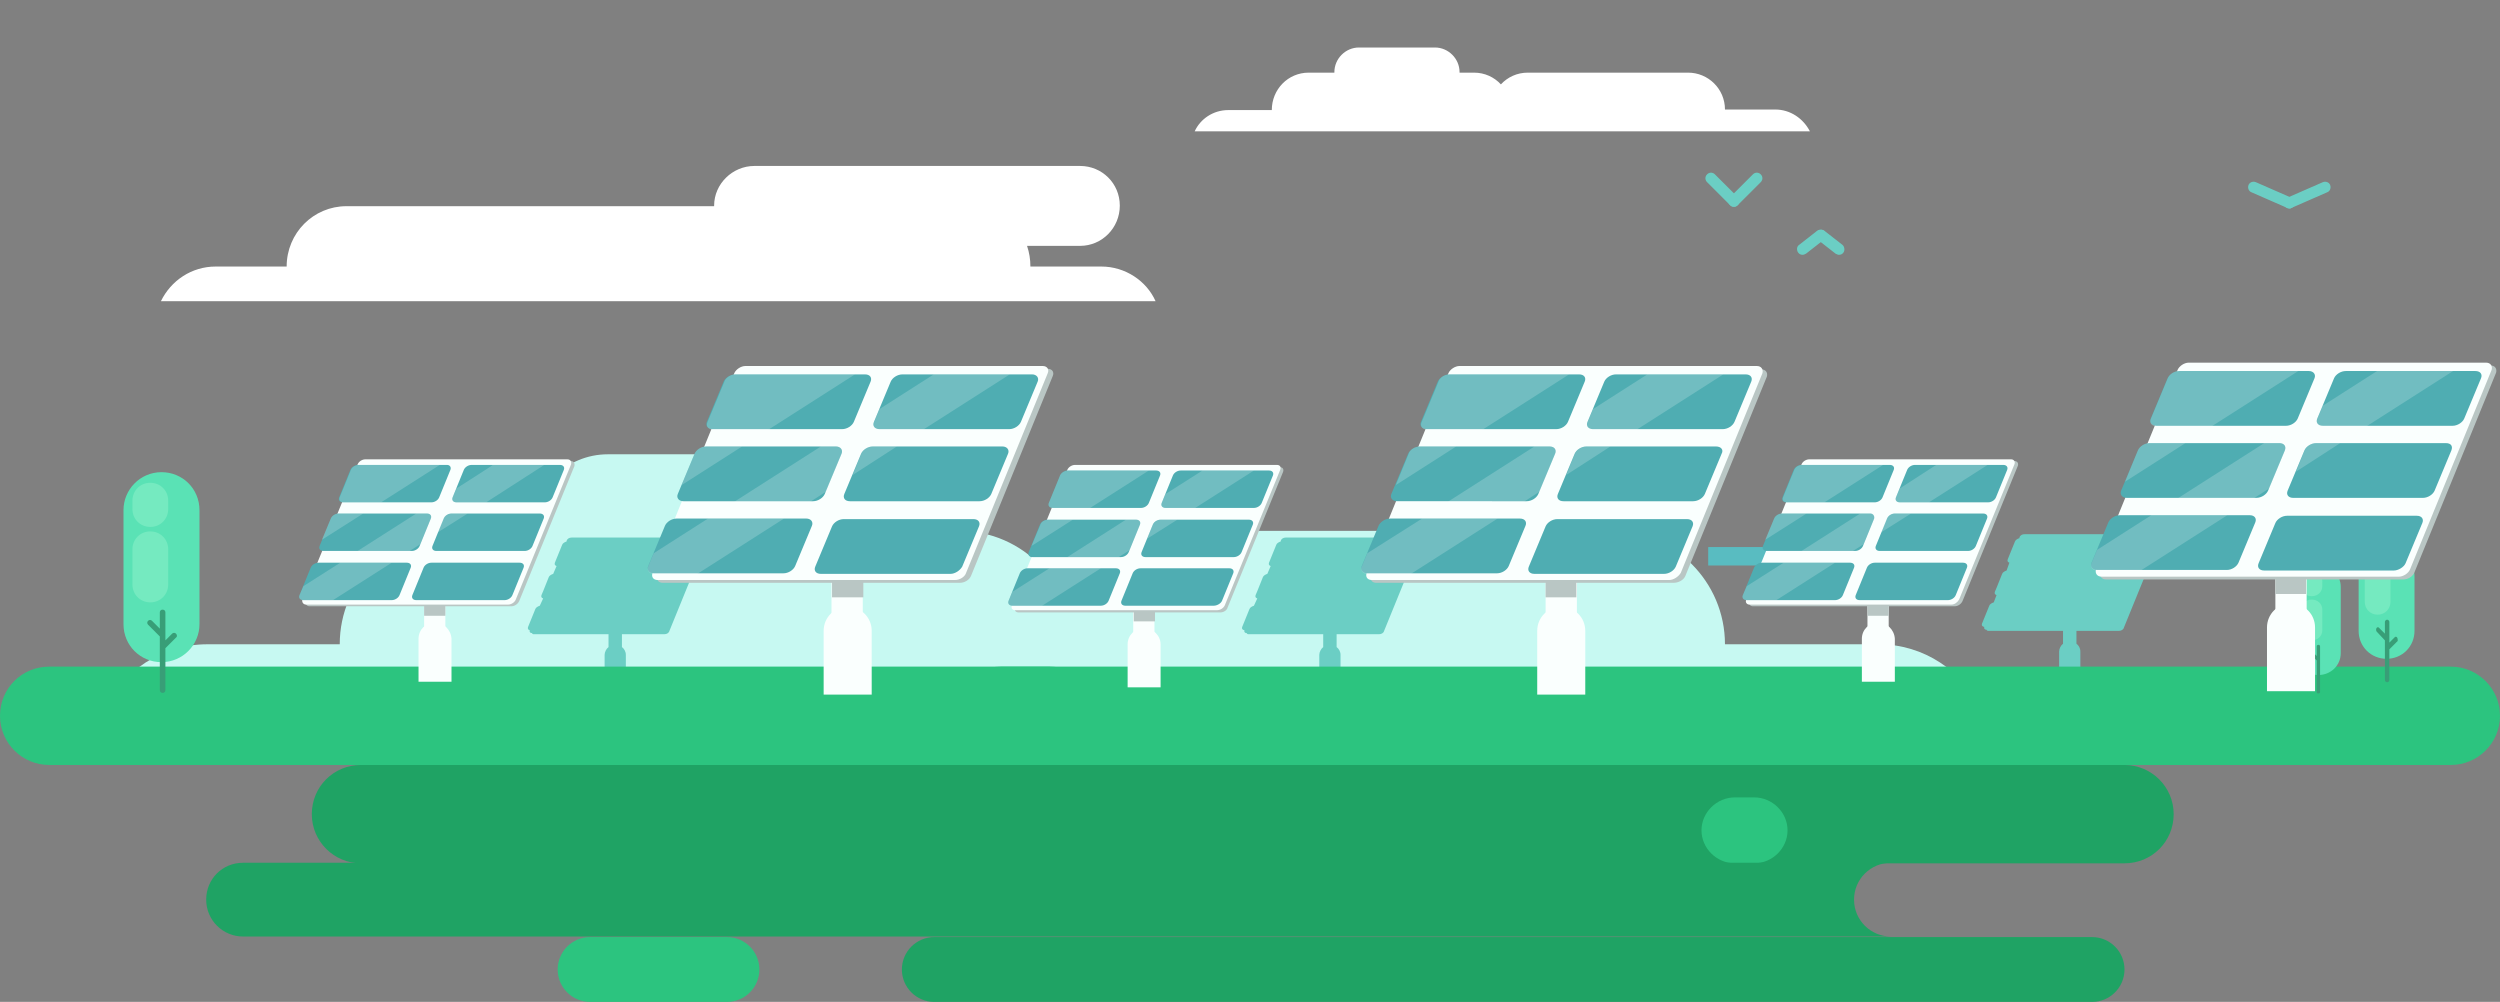 <?xml version="1.0" encoding="utf-8"?>
<!-- Generator: Adobe Illustrator 27.3.1, SVG Export Plug-In . SVG Version: 6.00 Build 0)  -->
<svg version="1.1" id="Objects" xmlns="http://www.w3.org/2000/svg" xmlns:xlink="http://www.w3.org/1999/xlink" x="0px" y="0px"
	 viewBox="0 0 447.4 179.3" style="enable-background:new 0 0 447.4 179.3;" xml:space="preserve">
<rect x="0" y="0" width="447.4" height="179.3" fill="#808080" stroke="none"/>
<style type="text/css">
	.st0{fill:#002944;}
	.st1{fill:#C7F9F2;}
	.st2{fill:#59BCC1;}
	.st3{fill:#6BCEC4;}
	.st4{fill:#2CC47F;}
	.st5{fill:#1FA364;}
	.st6{fill:#FAFFFE;}
	.st7{fill:#B9C6C4;}
	.st8{fill:#4FADB2;}
	.st9{opacity:0.2;}
	.st10{fill:#FFFFFF;}
	.st11{fill:#5AE2B5;}
	.st12{fill:#75EAC0;}
	.st13{fill:#389E77;}
</style>
<rect x="522.3" y="-420.9" class="st0" width="580" height="334.7"/>
<g>
	<path class="st1" d="M336.2,115.3h-27.5c0-11.2-9.1-20.3-20.3-20.3h-87.4c-5.8,0-11,2.4-14.7,6.3c-3.7-3.9-8.9-6.3-14.7-6.3h-7.9
		c0-0.1,0-0.1,0-0.2c0-7.5-6.1-13.5-13.5-13.5h-41.4c-7.5,0-13.5,6-13.5,13.5c0,0.1,0,0.1,0,0.2H81.1c-11.2,0-20.3,9.1-20.3,20.3
		H37.1c-8.1,0-15.2,4.8-18.4,11.7h335.8C351.3,120.1,344.3,115.3,336.2,115.3L336.2,115.3z"/>
	<rect x="361.7" y="97.9" class="st2" width="17.7" height="3.3"/>
	<rect x="305.7" y="97.9" class="st2" width="17.7" height="3.3"/>
	<path class="st3" d="M126.1,96.5c-0.1-0.2-0.2-0.3-0.4-0.3h-23.4c-0.4,0-0.8,0.2-0.9,0.6l0,0.1c-0.3,0.1-0.7,0.3-0.8,0.6l-1.3,3.2
		c-0.1,0.3,0,0.5,0.3,0.6l-0.6,1.4c-0.3,0.1-0.7,0.3-0.8,0.6l-1,2.5l0,0l-0.3,0.7c-0.1,0.3,0,0.5,0.3,0.6l-0.6,1.3
		c-0.3,0.1-0.7,0.3-0.8,0.6l-1.3,3.2c-0.1,0.3,0,0.5,0.3,0.6c-0.1,0.3,0.1,0.5,0.4,0.5c0.1,0.2,0.2,0.2,0.4,0.2h13.3v2.3
		c-0.4,0.3-0.7,0.9-0.7,1.4v5h3.8v-5c0-0.6-0.3-1.1-0.7-1.4v-1.2l0,0v-1.1h7.6c0.4,0,0.8-0.2,0.9-0.6l6.4-15.7
		C126.5,96.8,126.4,96.5,126.1,96.5L126.1,96.5z"/>
	<path class="st3" d="M253.9,96.5c-0.1-0.2-0.2-0.3-0.4-0.3h-23.4c-0.4,0-0.8,0.2-0.9,0.6l0,0.1c-0.3,0.1-0.7,0.3-0.8,0.6l-1.3,3.2
		c-0.1,0.3,0,0.5,0.3,0.6l-0.6,1.4c-0.3,0.1-0.7,0.3-0.8,0.6l-1,2.5l0,0l-0.3,0.7c-0.1,0.3,0,0.5,0.3,0.6l-0.6,1.3
		c-0.3,0.1-0.7,0.3-0.8,0.6l-1.3,3.2c-0.1,0.3,0,0.5,0.4,0.6c-0.1,0.3,0.1,0.5,0.4,0.5c0.1,0.2,0.2,0.2,0.4,0.2h13.3v2.3
		c-0.4,0.3-0.7,0.9-0.7,1.4v5h3.8v-5c0-0.6-0.3-1.1-0.7-1.4v-1.2l0,0v-1.1h7.6c0.4,0,0.8-0.2,0.9-0.6l6.4-15.7
		C254.3,96.8,254.2,96.5,253.9,96.5L253.9,96.5z"/>
	<path class="st3" d="M386.1,95.9c0-0.2-0.2-0.3-0.4-0.3h-23.4c-0.4,0-0.8,0.2-0.9,0.6l0,0.1c-0.3,0.1-0.7,0.3-0.8,0.6l-1.3,3.2
		c-0.1,0.3,0,0.5,0.3,0.6l-0.5,1.4c-0.3,0.1-0.7,0.3-0.8,0.6l-1,2.5l0,0l-0.3,0.7c-0.1,0.3,0,0.5,0.3,0.6l-0.5,1.3
		c-0.3,0.1-0.7,0.3-0.8,0.6l-1.3,3.2c-0.1,0.3,0,0.5,0.4,0.6c-0.1,0.3,0.1,0.5,0.4,0.5c0.1,0.2,0.2,0.2,0.4,0.2h13.3v2.3
		c-0.4,0.3-0.7,0.9-0.7,1.4v5h3.8v-5c0-0.6-0.3-1.1-0.7-1.4v-1.2l0,0v-1.1h7.6c0.4,0,0.8-0.2,0.9-0.6l6.4-15.7
		C386.6,96.2,386.4,95.9,386.1,95.9L386.1,95.9z"/>
	<path class="st4" d="M187.9,136.9H8.8c-4.8,0-8.8-3.9-8.8-8.8s3.9-8.8,8.8-8.8h179.1c4.8,0,8.8,3.9,8.8,8.8
		S192.7,136.9,187.9,136.9z"/>
	<path class="st4" d="M438.6,136.9H179.1c-4.8,0-8.8-3.9-8.8-8.8s3.9-8.8,8.8-8.8h259.5c4.8,0,8.8,3.9,8.8,8.8
		S443.4,136.9,438.6,136.9L438.6,136.9z"/>
	<path class="st5" d="M380.2,154.5H64.6c-4.8,0-8.8-3.9-8.8-8.8s3.9-8.8,8.8-8.8h315.6c4.8,0,8.8,3.9,8.8,8.8
		S385.1,154.5,380.2,154.5L380.2,154.5z"/>
	<path class="st5" d="M374.4,179.3H167.2c-3.2,0-5.8-2.6-5.8-5.8s2.6-5.8,5.8-5.8h207.2c3.2,0,5.8,2.6,5.8,5.8
		S377.6,179.3,374.4,179.3z"/>
	<path class="st4" d="M130.1,179.3h-24.5c-3.2,0-5.8-2.6-5.8-5.8s2.6-5.8,5.8-5.8h24.5c3.2,0,5.8,2.6,5.8,5.8
		S133.3,179.3,130.1,179.3z"/>
	<path class="st4" d="M313.9,154.5h-3.4c-3.3,0-6-2.7-6-5.9s2.7-5.9,6-5.9h3.4c3.3,0,6,2.7,6,5.9S317.2,154.5,313.9,154.5z"/>
	<path class="st5" d="M338.4,167.6H43.5c-3.6,0-6.6-2.9-6.6-6.6s2.9-6.6,6.6-6.6h294.9c-3.6,0-6.6,2.9-6.6,6.6
		S334.8,167.6,338.4,167.6z"/>
	<g>
		<path class="st6" d="M79.7,96.2v21.7c0,1-0.8,1.9-1.9,1.9s-1.9-0.8-1.9-1.9V96.2c0-1,0.8-1.9,1.9-1.9S79.7,95.1,79.7,96.2z"/>
		<rect x="75.9" y="107.4" class="st7" width="3.8" height="2.8"/>
		<path class="st6" d="M77.8,111.4c-1.6,0-2.9,1.3-2.9,2.9v7.7h5.9v-7.7C80.7,112.7,79.4,111.4,77.8,111.4z"/>
		<g>
			<path class="st7" d="M91.5,108.5H55.4c-0.5,0-0.8-0.4-0.7-0.9l9.9-24.2c0.2-0.5,0.8-0.9,1.4-0.9h36.1c0.6,0,0.8,0.4,0.7,0.9
				l-9.9,24.2C92.6,108.2,92,108.5,91.5,108.5z"/>
			<path class="st6" d="M90.9,108.2H54.8c-0.5,0-0.8-0.4-0.7-0.9L64,83.1c0.2-0.5,0.8-0.9,1.4-0.9h36.1c0.6,0,0.8,0.4,0.7,0.9
				l-9.9,24.2C92.1,107.8,91.5,108.2,90.9,108.2z"/>
			<path class="st8" d="M80.6,84.1l-2,4.9c-0.2,0.5-0.8,0.9-1.4,0.9H61.4c-0.6,0-0.9-0.4-0.7-0.9l2-4.9c0.2-0.5,0.8-0.9,1.4-0.9H80
				C80.5,83.2,80.8,83.6,80.6,84.1z"/>
			<path class="st8" d="M100.9,84.1l-2,4.9c-0.2,0.5-0.8,0.9-1.4,0.9H81.7c-0.6,0-0.9-0.4-0.7-0.9l2-4.9c0.2-0.5,0.8-0.9,1.4-0.9
				h15.8C100.8,83.2,101.1,83.6,100.9,84.1z"/>
			<path class="st8" d="M77.1,92.8l-2,4.9c-0.2,0.5-0.8,0.9-1.4,0.9H57.9c-0.6,0-0.9-0.4-0.7-0.9l2-4.9c0.2-0.5,0.8-0.9,1.4-0.9
				h15.8C77,91.9,77.3,92.3,77.1,92.8z"/>
			<path class="st8" d="M97.3,92.8l-2,4.9c-0.2,0.5-0.8,0.9-1.4,0.9H78.1c-0.6,0-0.9-0.4-0.7-0.9l2-4.9c0.2-0.5,0.8-0.9,1.4-0.9
				h15.8C97.2,91.9,97.5,92.3,97.3,92.8z"/>
			<path class="st8" d="M73.5,101.6l-2,4.9c-0.2,0.5-0.8,0.9-1.4,0.9H54.3c-0.6,0-0.9-0.4-0.7-0.9l2-4.9c0.2-0.5,0.8-0.9,1.4-0.9
				h15.8C73.4,100.7,73.7,101.1,73.5,101.6z"/>
			<path class="st8" d="M90.3,107.4H74.5c-0.6,0-0.9-0.4-0.7-0.9l2-4.9c0.2-0.5,0.8-0.9,1.4-0.9h15.8c0.6,0,0.9,0.4,0.7,0.9l-2,4.9
				C91.5,107,90.9,107.4,90.3,107.4z"/>
			<g class="st9">
				<path class="st6" d="M60.6,91.9H65l-7.4,4.7l1.6-3.8C59.4,92.3,60,91.9,60.6,91.9L60.6,91.9z"/>
			</g>
			<g class="st9">
				<path class="st6" d="M64.2,83.2h14.5l-10.5,6.7h-6.7c-0.6,0-0.9-0.4-0.7-0.9l2-4.9C63,83.6,63.6,83.2,64.2,83.2L64.2,83.2z"/>
			</g>
			<g class="st9">
				<path class="st6" d="M60.9,100.7h9.2l-10.5,6.7h-5.3c-0.6,0-0.9-0.4-0.7-0.9l0.7-1.6L60.9,100.7z"/>
			</g>
			<g class="st9">
				<path class="st6" d="M77.1,92.8l-1.9,4.6l-1.9,1.2H64l10.5-6.7h1.8C77,91.9,77.3,92.3,77.1,92.8L77.1,92.8z"/>
			</g>
			<g class="st9">
				<path class="st6" d="M80.8,91.9h2.9l-5.4,3.4l1-2.5C79.6,92.3,80.3,91.9,80.8,91.9L80.8,91.9z"/>
			</g>
			<g class="st9">
				<path class="st6" d="M88.2,83.2h9.2L87,89.9h-5.3c-0.6,0-0.9-0.4-0.7-0.9l0.7-1.6C81.7,87.4,88.3,83.2,88.2,83.2z"/>
			</g>
		</g>
	</g>
	<path class="st10" d="M197.1,47.7h-12.7c0-1.3-0.2-2.5-0.6-3.7l0,0h9.5c3.9,0,7.1-3.2,7.1-7.2s-3.2-7.1-7.1-7.1H135
		c-3.9,0-7.2,3.2-7.2,7.1c0,0,0,0.1,0,0.1H62c-5.9,0-10.7,4.8-10.7,10.8H38.6c-4.3,0-8,2.5-9.8,6.2h178
		C205.2,50.3,201.4,47.7,197.1,47.7L197.1,47.7z"/>
	<path class="st10" d="M317.7,19.6h-9c0-3.7-3-6.6-6.6-6.6h-28.7c-1.9,0-3.6,0.8-4.8,2.1c-1.2-1.3-2.9-2.1-4.8-2.1h-2.6
		c0,0,0,0,0-0.1c0-2.4-2-4.4-4.4-4.4h-13.6c-2.4,0-4.4,2-4.4,4.4c0,0,0,0,0,0.1h-4.6c-3.7,0-6.6,3-6.6,6.7h-7.8c-2.7,0-5,1.6-6,3.8
		h110.1C322.7,21.2,320.4,19.6,317.7,19.6L317.7,19.6z"/>
	<g>
		<path class="st6" d="M154.4,86.1v32c0,1.5-1.2,2.8-2.8,2.8s-2.8-1.2-2.8-2.8v-32c0-1.5,1.2-2.8,2.8-2.8S154.4,84.6,154.4,86.1z"/>
		<rect x="148.9" y="102.7" class="st7" width="5.6" height="4.2"/>
		<path class="st6" d="M151.7,108.6c-2.4,0-4.3,1.9-4.3,4.3v11.4h8.6v-11.4C156,110.5,154.1,108.6,151.7,108.6L151.7,108.6z"/>
		<g>
			<path class="st7" d="M171.8,104.3h-53.2c-0.8,0-1.2-0.6-0.9-1.3l14.6-35.7c0.3-0.7,1.2-1.3,2-1.3h53.2c0.8,0,1.2,0.6,0.9,1.3
				l-14.6,35.7C173.5,103.8,172.6,104.3,171.8,104.3z"/>
			<path class="st6" d="M170.9,103.8h-53.2c-0.8,0-1.2-0.6-0.9-1.3l14.6-35.7c0.3-0.7,1.2-1.3,2-1.3h53.2c0.8,0,1.2,0.6,0.9,1.3
				l-14.6,35.7C172.7,103.2,171.8,103.8,170.9,103.8z"/>
			<path class="st8" d="M155.8,68.3l-3,7.2c-0.3,0.7-1.2,1.3-2.1,1.3h-23.2c-0.8,0-1.3-0.6-1-1.3l3-7.2c0.3-0.7,1.2-1.3,2.1-1.3
				h23.2C155.7,67,156.1,67.6,155.8,68.3L155.8,68.3z"/>
			<path class="st8" d="M185.7,68.3l-3,7.2c-0.3,0.7-1.2,1.3-2.1,1.3h-23.2c-0.9,0-1.3-0.6-1-1.3l3-7.2c0.3-0.7,1.2-1.3,2.1-1.3
				h23.2C185.5,67,186,67.6,185.7,68.3z"/>
			<path class="st8" d="M150.6,81.2l-3,7.2c-0.3,0.7-1.2,1.3-2.1,1.3h-23.2c-0.8,0-1.3-0.6-1-1.3l3-7.2c0.3-0.7,1.2-1.3,2.1-1.3
				h23.2C150.4,79.9,150.9,80.5,150.6,81.2z"/>
			<path class="st8" d="M180.4,81.2l-3,7.2c-0.3,0.7-1.2,1.3-2.1,1.3h-23.2c-0.9,0-1.3-0.6-1-1.3l3-7.2c0.3-0.7,1.2-1.3,2.1-1.3
				h23.2C180.2,79.9,180.7,80.5,180.4,81.2z"/>
			<path class="st8" d="M145.3,94.1l-3,7.2c-0.3,0.7-1.2,1.3-2.1,1.3H117c-0.8,0-1.3-0.6-1-1.3l3-7.2c0.3-0.7,1.2-1.3,2.1-1.3h23.2
				C145.1,92.8,145.6,93.4,145.3,94.1z"/>
			<path class="st8" d="M170.1,102.7h-23.2c-0.9,0-1.3-0.6-1-1.3l3-7.2c0.3-0.7,1.2-1.3,2.1-1.3h23.2c0.9,0,1.3,0.6,1,1.3l-3,7.2
				C171.8,102.1,170.9,102.7,170.1,102.7z"/>
			<g class="st9">
				<path class="st6" d="M126.3,79.9h6.5L122,86.8l2.3-5.6C124.6,80.5,125.5,79.9,126.3,79.9z"/>
			</g>
			<g class="st9">
				<path class="st6" d="M131.6,67H153l-15.5,9.9h-9.9c-0.8,0-1.3-0.6-1-1.3l3-7.2C129.8,67.6,130.8,67,131.6,67z"/>
			</g>
			<g class="st9">
				<path class="st6" d="M126.7,92.8h13.6l-15.5,9.9H117c-0.8,0-1.3-0.6-1-1.3l1-2.4C117,99,126.7,92.8,126.7,92.8z"/>
			</g>
			<g class="st9">
				<path class="st6" d="M150.6,81.2l-2.8,6.8l-2.8,1.8h-13.6l15.5-9.9h2.7C150.4,79.9,150.9,80.5,150.6,81.2z"/>
			</g>
			<g class="st9">
				<path class="st6" d="M156.2,79.9h4.3l-7.9,5.1l1.5-3.7C154.4,80.5,155.3,79.9,156.2,79.9L156.2,79.9z"/>
			</g>
			<g class="st9">
				<path class="st6" d="M167.1,67h13.6l-15.5,9.9h-7.8c-0.9,0-1.3-0.6-1-1.3l1-2.4L167.1,67L167.1,67z"/>
			</g>
		</g>
	</g>
	<g>
		<path class="st3" d="M310.3,37c-0.3,0-0.5-0.1-0.7-0.3l-4.1-4.1c-0.4-0.4-0.4-1,0-1.4s1-0.4,1.4,0l4.1,4.1c0.4,0.4,0.4,1,0,1.4
			C310.8,36.9,310.6,37,310.3,37L310.3,37z"/>
		<path class="st3" d="M310.3,37c-0.3,0-0.5-0.1-0.7-0.3c-0.4-0.4-0.4-1,0-1.4l4.1-4.1c0.4-0.4,1-0.4,1.4,0s0.4,1,0,1.4l-4.1,4.1
			C310.8,36.9,310.6,37,310.3,37L310.3,37z"/>
	</g>
	<g>
		<path class="st3" d="M409.7,37.3c-0.1,0-0.3,0-0.4-0.1l-6.4-2.8c-0.5-0.2-0.7-0.8-0.5-1.3c0.2-0.5,0.8-0.7,1.3-0.5l6.4,2.8
			c0.5,0.2,0.7,0.8,0.5,1.3C410.4,37.1,410.1,37.3,409.7,37.3L409.7,37.3z"/>
		<path class="st3" d="M409.7,37.3c-0.4,0-0.8-0.2-0.9-0.6c-0.2-0.5,0-1.1,0.5-1.3l6.4-2.8c0.5-0.2,1.1,0,1.3,0.5
			c0.2,0.5,0,1.1-0.5,1.3l-6.4,2.8C409.9,37.3,409.8,37.4,409.7,37.3L409.7,37.3z"/>
	</g>
	<g>
		<path class="st3" d="M322.6,45.6c-0.3,0-0.6-0.1-0.8-0.4c-0.3-0.4-0.3-1.1,0.2-1.4l3.2-2.5c0.4-0.3,1.1-0.3,1.4,0.2
			c0.3,0.4,0.3,1.1-0.2,1.4l-3.2,2.5C323,45.5,322.8,45.6,322.6,45.6L322.6,45.6z"/>
		<path class="st3" d="M329.1,45.6c-0.2,0-0.4-0.1-0.6-0.2l-3.2-2.5c-0.4-0.3-0.5-1-0.2-1.4s1-0.5,1.4-0.2l3.2,2.5
			c0.4,0.3,0.5,1,0.2,1.4C329.7,45.5,329.4,45.6,329.1,45.6L329.1,45.6z"/>
	</g>
	<g>
		<path class="st11" d="M22.1,111.7V91.3c0-3.7,3-6.8,6.8-6.8s6.8,3,6.8,6.8v20.4c0,3.7-3,6.8-6.8,6.8S22.1,115.5,22.1,111.7z"/>
		<path class="st12" d="M23.7,91.1v-1.5c0-1.8,1.4-3.2,3.2-3.2s3.2,1.4,3.2,3.2v1.5c0,1.8-1.4,3.2-3.2,3.2S23.7,92.9,23.7,91.1z"/>
		<path class="st12" d="M23.7,104.6v-6.3c0-1.8,1.4-3.2,3.2-3.2s3.2,1.4,3.2,3.2v6.3c0,1.8-1.4,3.2-3.2,3.2S23.7,106.4,23.7,104.6z"
			/>
		<path class="st13" d="M31.5,113.4c-0.2-0.2-0.5-0.2-0.7,0l-1.2,1.2v-5c0-0.3-0.2-0.5-0.5-0.5s-0.5,0.2-0.5,0.5v2.9l-1.4-1.4
			c-0.2-0.2-0.5-0.2-0.7,0c-0.2,0.2-0.2,0.5,0,0.7l2.1,2.1v9.6c0,0.3,0.2,0.5,0.5,0.5s0.5-0.2,0.5-0.5v-7.5l2-2
			C31.7,113.9,31.7,113.6,31.5,113.4z"/>
	</g>
	<g>
		<path class="st11" d="M410.9,116.9V105c0-2.2,1.8-3.9,4-3.9s4,1.8,4,3.9v11.9c0,2.2-1.8,3.9-4,3.9S410.9,119.1,410.9,116.9z"/>
		<path class="st12" d="M411.8,104.9V104c0-1,0.8-1.8,1.9-1.8s1.9,0.8,1.9,1.8v0.9c0,1-0.8,1.8-1.9,1.8S411.8,105.9,411.8,104.9z"/>
		<path class="st12" d="M411.8,112.8v-3.7c0-1,0.8-1.8,1.9-1.8s1.9,0.8,1.9,1.8v3.7c0,1-0.8,1.8-1.9,1.8S411.8,113.8,411.8,112.8z"
			/>
		<path class="st13" d="M414.9,115.4c-0.2,0-0.3,0.1-0.3,0.3v1.7l-0.8-0.8c-0.1-0.1-0.3-0.1-0.4,0s-0.1,0.3,0,0.4l1.2,1.2v5.6
			c0,0.2,0.1,0.3,0.3,0.3s0.3-0.1,0.3-0.3v-8.1C415.2,115.5,415.1,115.4,414.9,115.4L414.9,115.4z"/>
	</g>
	<g>
		<path class="st11" d="M422.1,112.9v-9.7c0-2.8,2.2-5,5-5s5,2.2,5,5v9.7c0,2.8-2.2,5-5,5S422.1,115.7,422.1,112.9z"/>
		<path class="st12" d="M423.2,107.7v-4.6c0-1.3,1-2.3,2.3-2.3s2.3,1.1,2.3,2.3v4.6c0,1.3-1,2.3-2.3,2.3S423.2,109,423.2,107.7z"/>
		<path class="st13" d="M429,114.1c-0.1-0.2-0.4-0.2-0.5,0l-0.9,0.9v-3.7c0-0.2-0.2-0.4-0.4-0.4s-0.4,0.2-0.4,0.4v2.1l-1-1
			c-0.1-0.2-0.4-0.2-0.5,0c-0.1,0.2-0.1,0.4,0,0.6l1.5,1.6v7.1c0,0.2,0.2,0.4,0.4,0.4s0.4-0.2,0.4-0.4v-5.5l1.5-1.5
			C429.1,114.5,429.1,114.3,429,114.1L429,114.1z"/>
	</g>
</g>
<g>
	<path class="st6" d="M206.6,97.2v21.7c0,1-0.8,1.9-1.9,1.9s-1.9-0.8-1.9-1.9V97.2c0-1,0.8-1.9,1.9-1.9S206.6,96.2,206.6,97.2z"/>
	<rect x="202.9" y="108.4" class="st7" width="3.8" height="2.8"/>
	<path class="st6" d="M204.7,112.4c-1.6,0-2.9,1.3-2.9,2.9v7.7h5.9v-7.7C207.7,113.8,206.4,112.4,204.7,112.4L204.7,112.4z"/>
	<g>
		<path class="st7" d="M218.4,109.6h-36.1c-0.6,0-0.8-0.4-0.6-0.9l9.9-24.2c0.2-0.5,0.8-0.9,1.4-0.9H229c0.6,0,0.8,0.4,0.6,0.9
			l-9.9,24.2C219.6,109.2,219,109.6,218.4,109.6z"/>
		<path class="st6" d="M217.8,109.2h-36.1c-0.6,0-0.8-0.4-0.6-0.9l9.9-24.2c0.2-0.5,0.8-0.9,1.4-0.9h36.1c0.6,0,0.8,0.4,0.6,0.9
			l-9.9,24.2C219,108.8,218.4,109.2,217.8,109.2z"/>
		<path class="st8" d="M207.6,85.1l-2,4.9c-0.2,0.5-0.8,0.9-1.4,0.9h-15.8c-0.6,0-0.9-0.4-0.7-0.9l2-4.9c0.2-0.5,0.8-0.9,1.4-0.9
			h15.8C207.5,84.2,207.8,84.6,207.6,85.1z"/>
		<path class="st8" d="M227.8,85.1l-2,4.9c-0.2,0.5-0.8,0.9-1.4,0.9h-15.8c-0.6,0-0.9-0.4-0.7-0.9l2-4.9c0.2-0.5,0.8-0.9,1.4-0.9
			h15.8C227.7,84.2,228,84.6,227.8,85.1z"/>
		<path class="st8" d="M204,93.9l-2,4.9c-0.2,0.5-0.8,0.9-1.4,0.9h-15.8c-0.6,0-0.9-0.4-0.7-0.9l2-4.9c0.2-0.5,0.8-0.9,1.4-0.9h15.8
			C203.9,93,204.2,93.4,204,93.9z"/>
		<path class="st8" d="M224.2,93.9l-2,4.9c-0.2,0.5-0.8,0.9-1.4,0.9H205c-0.6,0-0.9-0.4-0.7-0.9l2-4.9c0.2-0.5,0.8-0.9,1.4-0.9h15.8
			C224.1,93,224.4,93.4,224.2,93.9z"/>
		<path class="st8" d="M200.4,102.6l-2,4.9c-0.2,0.5-0.8,0.9-1.4,0.9h-15.8c-0.6,0-0.9-0.4-0.7-0.9l2-4.9c0.2-0.5,0.8-0.9,1.4-0.9
			h15.8C200.3,101.7,200.6,102.1,200.4,102.6z"/>
		<path class="st8" d="M217.2,108.4h-15.8c-0.6,0-0.9-0.4-0.7-0.9l2-4.9c0.2-0.5,0.8-0.9,1.4-0.9H220c0.6,0,0.9,0.4,0.7,0.9l-2,4.9
			C218.5,108,217.8,108.4,217.2,108.4z"/>
		<g class="st9">
			<path class="st6" d="M187.6,93h4.4l-7.4,4.7l1.6-3.8C186.3,93.4,187,93,187.6,93L187.6,93z"/>
		</g>
		<g class="st9">
			<path class="st6" d="M191.1,84.2h14.5l-10.5,6.7h-6.7c-0.6,0-0.9-0.4-0.7-0.9l2-4.9C189.9,84.6,190.6,84.2,191.1,84.2L191.1,84.2
				z"/>
		</g>
		<g class="st9">
			<path class="st6" d="M187.8,101.7h9.2l-10.5,6.7h-5.3c-0.6,0-0.9-0.4-0.7-0.9l0.7-1.6L187.8,101.7L187.8,101.7z"/>
		</g>
		<g class="st9">
			<path class="st6" d="M204,93.9l-1.9,4.6l-1.9,1.2H191l10.5-6.7h1.8C203.9,93,204.2,93.4,204,93.9L204,93.9z"/>
		</g>
		<g class="st9">
			<path class="st6" d="M207.8,93h2.9l-5.4,3.4l1-2.5C206.6,93.4,207.2,93,207.8,93L207.8,93z"/>
		</g>
		<g class="st9">
			<path class="st6" d="M215.2,84.2h9.2l-10.5,6.7h-5.3c-0.6,0-0.9-0.4-0.7-0.9l0.7-1.6L215.2,84.2L215.2,84.2z"/>
		</g>
	</g>
</g>
<g>
	<path class="st6" d="M282.2,86.1v32c0,1.5-1.2,2.8-2.8,2.8s-2.8-1.2-2.8-2.8v-32c0-1.5,1.2-2.8,2.8-2.8S282.2,84.6,282.2,86.1z"/>
	<rect x="276.6" y="102.7" class="st7" width="5.5" height="4.2"/>
	<path class="st6" d="M279.4,108.6c-2.4,0-4.3,1.9-4.3,4.3v11.4h8.6v-11.4C283.7,110.5,281.8,108.6,279.4,108.6z"/>
	<g>
		<path class="st7" d="M299.5,104.3h-53.2c-0.8,0-1.2-0.6-0.9-1.3L260,67.4c0.3-0.7,1.2-1.3,2-1.3h53.2c0.8,0,1.2,0.6,1,1.3
			l-14.6,35.7C301.3,103.8,300.4,104.3,299.5,104.3L299.5,104.3z"/>
		<path class="st6" d="M298.7,103.8h-53.2c-0.8,0-1.2-0.6-0.9-1.3l14.6-35.7c0.3-0.7,1.2-1.3,2-1.3h53.2c0.8,0,1.2,0.6,1,1.3
			l-14.6,35.7C300.4,103.2,299.5,103.8,298.7,103.8L298.7,103.8z"/>
		<path class="st8" d="M283.6,68.3l-3,7.2c-0.3,0.7-1.2,1.3-2.1,1.3h-23.2c-0.8,0-1.3-0.6-1-1.3l3-7.2c0.3-0.7,1.2-1.3,2.1-1.3h23.2
			C283.5,67,283.9,67.6,283.6,68.3L283.6,68.3z"/>
		<path class="st8" d="M313.4,68.3l-3,7.2c-0.3,0.7-1.2,1.3-2.1,1.3h-23.2c-0.9,0-1.3-0.6-1-1.3l3-7.2c0.3-0.7,1.2-1.3,2.1-1.3h23.2
			C313.3,67,313.7,67.6,313.4,68.3z"/>
		<path class="st8" d="M278.3,81.2l-3,7.2c-0.3,0.7-1.2,1.3-2.1,1.3H250c-0.8,0-1.3-0.6-1-1.3l3-7.2c0.3-0.7,1.2-1.3,2.1-1.3h23.2
			C278.2,79.9,278.6,80.5,278.3,81.2L278.3,81.2z"/>
		<path class="st8" d="M308.1,81.2l-3,7.2c-0.3,0.7-1.2,1.3-2.1,1.3h-23.2c-0.9,0-1.3-0.6-1-1.3l3-7.2c0.3-0.7,1.2-1.3,2.1-1.3h23.2
			C308,79.9,308.5,80.5,308.1,81.2z"/>
		<path class="st8" d="M273,94.1l-3,7.2c-0.3,0.7-1.2,1.3-2.1,1.3h-23.2c-0.8,0-1.3-0.6-1-1.3l3-7.2c0.3-0.7,1.2-1.3,2.1-1.3h23.2
			C272.9,92.8,273.3,93.4,273,94.1L273,94.1z"/>
		<path class="st8" d="M297.8,102.7h-23.2c-0.9,0-1.3-0.6-1-1.3l3-7.2c0.3-0.7,1.2-1.3,2.1-1.3h23.2c0.9,0,1.3,0.6,1,1.3l-3,7.2
			C299.6,102.1,298.7,102.7,297.8,102.7z"/>
		<g class="st9">
			<path class="st6" d="M254.1,79.9h6.5l-10.8,6.9l2.3-5.6C252.3,80.5,253.2,79.9,254.1,79.9L254.1,79.9z"/>
		</g>
		<g class="st9">
			<path class="st6" d="M259.4,67h21.4l-15.5,9.9h-9.9c-0.8,0-1.3-0.6-1-1.3l3-7.2C257.6,67.6,258.5,67,259.4,67z"/>
		</g>
		<g class="st9">
			<path class="st6" d="M254.5,92.8H268l-15.5,9.9h-7.8c-0.8,0-1.3-0.6-1-1.3l1-2.4L254.5,92.8L254.5,92.8z"/>
		</g>
		<g class="st9">
			<path class="st6" d="M278.3,81.2l-2.8,6.8l-2.8,1.8h-13.6l15.5-9.9h2.7C278.2,79.9,278.6,80.5,278.3,81.2z"/>
		</g>
		<g class="st9">
			<path class="st6" d="M283.9,79.9h4.3l-7.9,5.1l1.5-3.7C282.1,80.5,283.1,79.9,283.9,79.9L283.9,79.9z"/>
		</g>
		<g class="st9">
			<path class="st6" d="M294.8,67h13.6l-15.5,9.9h-7.8c-0.9,0-1.3-0.6-1-1.3l1-2.4L294.8,67L294.8,67z"/>
		</g>
	</g>
</g>
<g>
	<path class="st6" d="M338,96.2v21.7c0,1-0.8,1.9-1.9,1.9s-1.9-0.8-1.9-1.9V96.2c0-1,0.8-1.9,1.9-1.9S338,95.1,338,96.2z"/>
	<rect x="334.2" y="107.4" class="st7" width="3.8" height="2.8"/>
	<path class="st6" d="M336.1,111.4c-1.6,0-2.9,1.3-2.9,2.9v7.7h5.9v-7.7C339,112.7,337.7,111.4,336.1,111.4z"/>
	<g>
		<path class="st7" d="M349.8,108.5h-36.1c-0.5,0-0.8-0.4-0.6-0.9l9.9-24.2c0.2-0.5,0.8-0.9,1.4-0.9h36.1c0.5,0,0.8,0.4,0.6,0.9
			l-9.9,24.2C350.9,108.2,350.3,108.5,349.8,108.5z"/>
		<path class="st6" d="M349.2,108.2h-36.1c-0.5,0-0.8-0.4-0.6-0.9l9.9-24.2c0.2-0.5,0.8-0.9,1.4-0.9h36.1c0.5,0,0.8,0.4,0.6,0.9
			l-9.9,24.2C350.3,107.8,349.8,108.2,349.2,108.2z"/>
		<path class="st8" d="M338.9,84.1l-2,4.9c-0.2,0.5-0.8,0.9-1.4,0.9h-15.8c-0.6,0-0.9-0.4-0.7-0.9l2-4.9c0.2-0.5,0.8-0.9,1.4-0.9
			h15.8C338.8,83.2,339.1,83.6,338.9,84.1z"/>
		<path class="st8" d="M359.2,84.1l-2,4.9c-0.2,0.5-0.8,0.9-1.4,0.9H340c-0.6,0-0.9-0.4-0.7-0.9l2-4.9c0.2-0.5,0.8-0.9,1.4-0.9h15.8
			C359.1,83.2,359.4,83.6,359.2,84.1z"/>
		<path class="st8" d="M335.4,92.8l-2,4.9c-0.2,0.5-0.8,0.9-1.4,0.9h-15.8c-0.6,0-0.9-0.4-0.7-0.9l2-4.9c0.2-0.5,0.8-0.9,1.4-0.9
			h15.8C335.2,91.9,335.5,92.3,335.4,92.8z"/>
		<path class="st8" d="M355.6,92.8l-2,4.9c-0.2,0.5-0.8,0.9-1.4,0.9h-15.8c-0.6,0-0.9-0.4-0.7-0.9l2-4.9c0.2-0.5,0.8-0.9,1.4-0.9
			h15.8C355.5,91.9,355.8,92.3,355.6,92.8z"/>
		<path class="st8" d="M331.8,101.6l-2,4.9c-0.2,0.5-0.8,0.9-1.4,0.9h-15.8c-0.6,0-0.9-0.4-0.7-0.9l2-4.9c0.2-0.5,0.8-0.9,1.4-0.9
			h15.8C331.7,100.7,332,101.1,331.8,101.6z"/>
		<path class="st8" d="M348.6,107.4h-15.8c-0.6,0-0.9-0.4-0.7-0.9l2-4.9c0.2-0.5,0.8-0.9,1.4-0.9h15.8c0.6,0,0.9,0.4,0.7,0.9l-2,4.9
			C349.8,107,349.2,107.4,348.6,107.4z"/>
		<g class="st9">
			<path class="st6" d="M318.9,91.9h4.4l-7.4,4.7l1.6-3.8C317.7,92.3,318.3,91.9,318.9,91.9L318.9,91.9z"/>
		</g>
		<g class="st9">
			<path class="st6" d="M322.5,83.2H337l-10.5,6.7h-6.7c-0.6,0-0.9-0.4-0.7-0.9l2-4.9C321.3,83.6,321.9,83.2,322.5,83.2L322.5,83.2z
				"/>
		</g>
		<g class="st9">
			<path class="st6" d="M319.2,100.7h9.2l-10.5,6.7h-5.3c-0.6,0-0.9-0.4-0.7-0.9l0.7-1.6L319.2,100.7z"/>
		</g>
		<g class="st9">
			<path class="st6" d="M335.4,92.8l-1.9,4.6l-1.9,1.2h-9.2l10.5-6.7h1.8C335.3,91.9,335.6,92.3,335.4,92.8L335.4,92.8z"/>
		</g>
		<g class="st9">
			<path class="st6" d="M339.1,91.9h2.9l-5.4,3.4l1-2.5C337.9,92.3,338.6,91.9,339.1,91.9L339.1,91.9z"/>
		</g>
		<g class="st9">
			<path class="st6" d="M346.5,83.2h9.2l-10.5,6.7H340c-0.6,0-0.9-0.4-0.7-0.9l0.7-1.6L346.5,83.2z"/>
		</g>
	</g>
</g>
<g>
	<path class="st6" d="M412.8,85.5v32c0,1.5-1.2,2.8-2.8,2.8s-2.8-1.2-2.8-2.8v-32c0-1.5,1.2-2.8,2.8-2.8S412.8,84,412.8,85.5z"/>
	<rect x="407.2" y="102.1" class="st7" width="5.5" height="4.2"/>
	<path class="st6" d="M410,108c-2.4,0-4.3,1.9-4.3,4.3v11.4h8.6v-11.4C414.3,109.9,412.4,108,410,108z"/>
	<g>
		<path class="st7" d="M430.1,103.7h-53.2c-0.8,0-1.2-0.6-1-1.3l14.6-35.7c0.3-0.7,1.2-1.3,2-1.3h53.2c0.8,0,1.2,0.6,1,1.3
			l-14.6,35.7C431.8,103.2,430.9,103.7,430.1,103.7z"/>
		<path class="st6" d="M429.3,103.2h-53.2c-0.8,0-1.2-0.6-1-1.3l14.6-35.7c0.3-0.7,1.2-1.3,2-1.3h53.2c0.8,0,1.2,0.6,1,1.3
			l-14.6,35.7C431,102.6,430.1,103.2,429.3,103.2z"/>
		<path class="st8" d="M414.2,67.7l-3,7.2c-0.3,0.7-1.2,1.3-2.1,1.3h-23.2c-0.8,0-1.3-0.6-1-1.3l3-7.2c0.3-0.7,1.2-1.3,2.1-1.3h23.2
			C414,66.4,414.5,67,414.2,67.7z"/>
		<path class="st8" d="M444,67.7l-3,7.2c-0.3,0.7-1.2,1.3-2.1,1.3h-23.2c-0.9,0-1.3-0.6-1-1.3l3-7.2c0.3-0.7,1.2-1.3,2.1-1.3H443
			C443.9,66.4,444.3,67,444,67.7z"/>
		<path class="st8" d="M408.9,80.6l-3,7.2c-0.3,0.7-1.2,1.3-2.1,1.3h-23.2c-0.8,0-1.3-0.6-1-1.3l3-7.2c0.3-0.7,1.2-1.3,2.1-1.3h23.2
			C408.7,79.3,409.2,79.8,408.9,80.6z"/>
		<path class="st8" d="M438.7,80.6l-3,7.2c-0.3,0.7-1.2,1.3-2.1,1.3h-23.2c-0.9,0-1.3-0.6-1-1.3l3-7.2c0.3-0.7,1.2-1.3,2.1-1.3h23.2
			C438.6,79.3,439,79.8,438.7,80.6z"/>
		<path class="st8" d="M403.6,93.5l-3,7.2c-0.3,0.7-1.2,1.3-2.1,1.3h-23.2c-0.8,0-1.3-0.6-1-1.3l3-7.2c0.3-0.7,1.2-1.3,2.1-1.3h23.2
			C403.5,92.2,403.9,92.8,403.6,93.5z"/>
		<path class="st8" d="M428.4,102.1h-23.2c-0.9,0-1.3-0.6-1-1.3l3-7.2c0.3-0.7,1.2-1.3,2.1-1.3h23.2c0.9,0,1.3,0.6,1,1.3l-3,7.2
			C430.2,101.5,429.2,102.1,428.4,102.1z"/>
		<g class="st9">
			<path class="st6" d="M384.6,79.3h6.5l-10.8,6.9l2.3-5.6C382.9,79.9,383.8,79.3,384.6,79.3L384.6,79.3z"/>
		</g>
		<g class="st9">
			<path class="st6" d="M389.9,66.4h21.4l-15.5,9.9h-9.9c-0.8,0-1.3-0.6-1-1.3l3-7.2C388.2,67,389.1,66.4,389.9,66.4L389.9,66.4z"/>
		</g>
		<g class="st9">
			<path class="st6" d="M385,92.2h13.6l-15.5,9.9h-7.8c-0.8,0-1.3-0.6-1-1.3l1-2.4L385,92.2z"/>
		</g>
		<g class="st9">
			<path class="st6" d="M408.9,80.6l-2.8,6.8l-2.8,1.8h-13.6l15.5-9.9h2.7C408.7,79.3,409.2,79.8,408.9,80.6z"/>
		</g>
		<g class="st9">
			<path class="st6" d="M414.5,79.3h4.3l-7.9,5.1l1.5-3.7C412.7,79.9,413.6,79.3,414.5,79.3L414.5,79.3z"/>
		</g>
		<g class="st9">
			<path class="st6" d="M425.4,66.4h13.6l-15.5,9.9h-7.8c-0.9,0-1.3-0.6-1-1.3l1-2.4L425.4,66.4L425.4,66.4z"/>
		</g>
	</g>
</g>
</svg>
